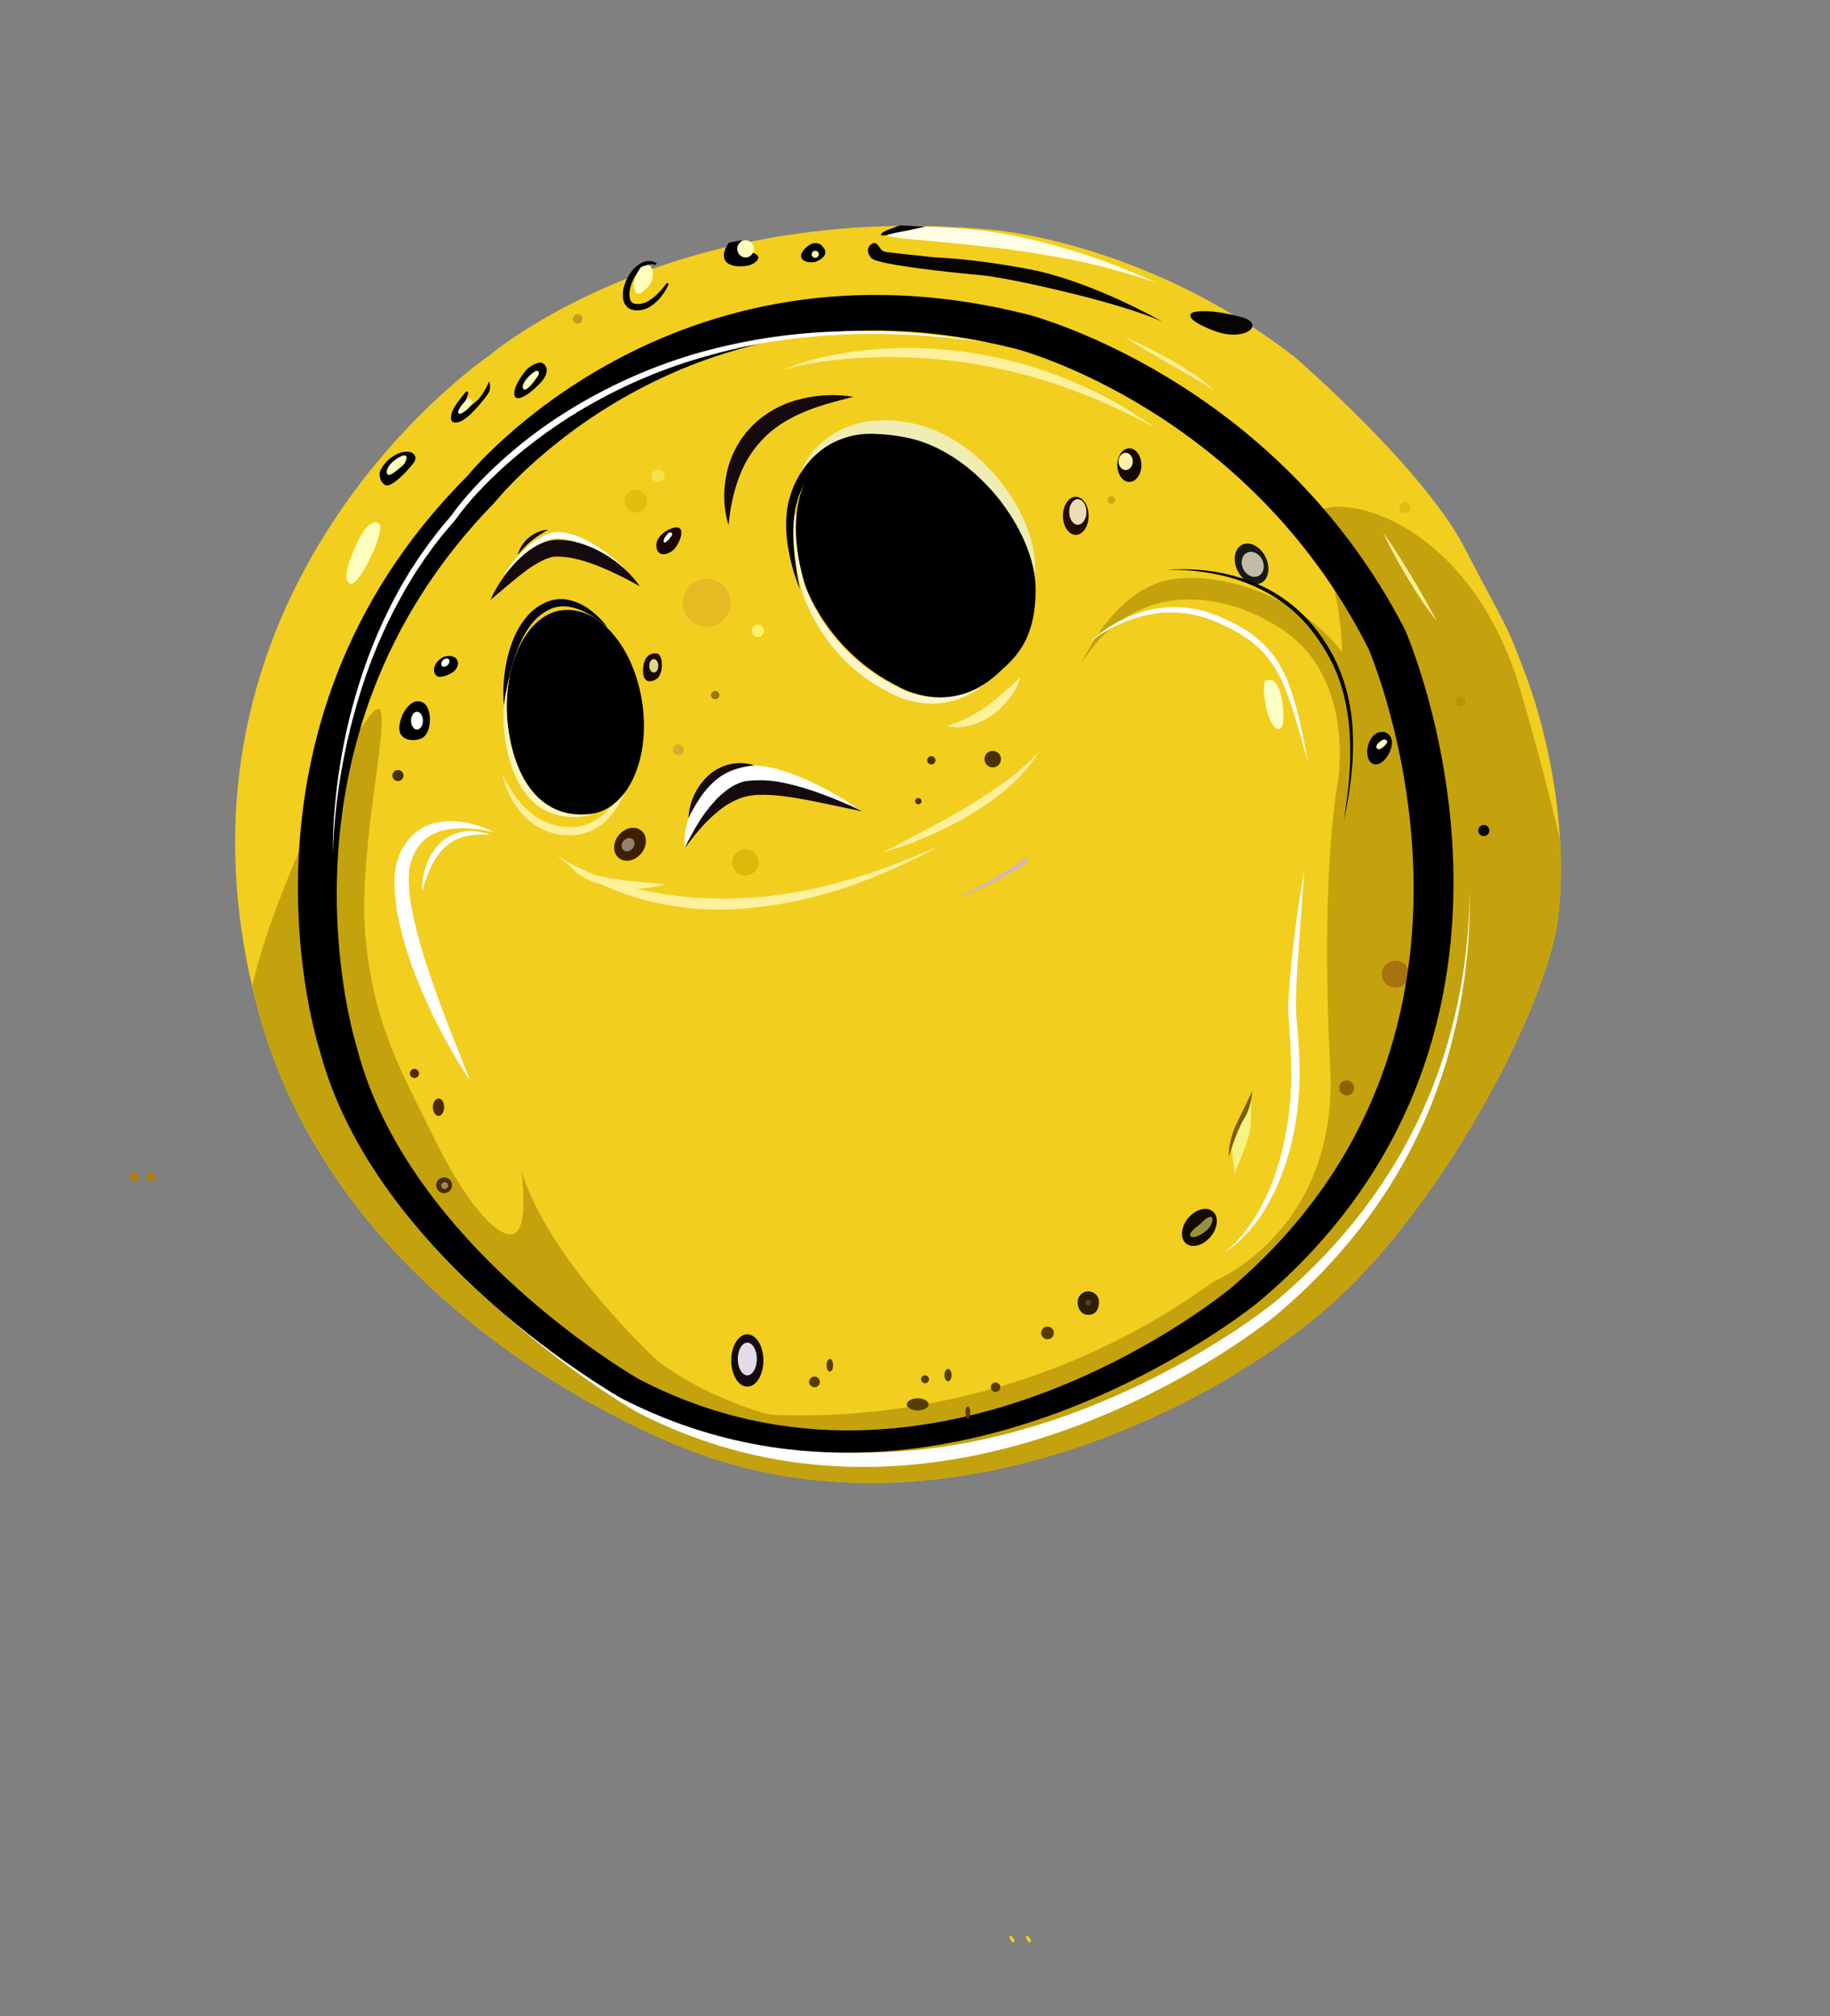 <svg width="668" height="736" viewBox="0 0 668 736" fill="none" xmlns="http://www.w3.org/2000/svg">
<rect x="0" y="0" width="668" height="736" fill="#808080" stroke="none"/>
<g clip-path="url(#clip0_556_2622)">
<path d="M178.545 129.798C178.545 129.798 244.72 72.854 361.89 83.857C361.89 83.857 417.769 87.907 472.408 130.157C472.408 130.157 519.568 170.669 534.901 200.477C550.233 230.285 549.077 225.362 557.176 247.069C565.274 268.776 572.485 303.499 568.75 334.754C565.014 366.009 529.114 435.755 488.896 473.342C448.678 510.929 348.287 564.534 254.556 530.385C254.556 530.385 126.004 486.129 94.283 368.903C52.618 214.949 178.545 129.798 178.545 129.798Z" fill="#F2CE1E"/>
<path d="M320.233 522.276C320.233 522.276 276.257 523.44 240.089 496.81C240.089 496.81 200.17 460.057 190.333 427.363C190.333 427.363 192.936 445.303 188.596 449.644C184.256 453.985 172.108 442.99 159.087 416.651C146.066 390.312 136.253 373.819 133.337 341.124C130.42 308.43 144.329 255.169 137.386 258.937C130.443 262.704 101.225 322.35 92.836 356.752C92.576 357.816 92.308 358.903 92.07 359.998C92.754 362.944 93.499 365.912 94.305 368.903C126.026 486.128 254.579 530.385 254.579 530.385C274.21 537.463 294.903 541.147 315.77 541.28C318.911 535.451 320.451 528.894 320.233 522.276Z" fill="#C4A20D"/>
<path d="M569.178 330.527C569.254 329.762 569.316 328.996 569.369 328.185C569.369 327.832 569.423 327.48 569.446 327.128C569.492 326.362 569.538 325.551 569.576 324.762L569.622 323.82C569.663 322.917 569.693 322.013 569.714 321.11C569.714 320.918 569.714 320.734 569.714 320.543C569.813 315.88 569.714 311.194 569.438 306.531C565.503 289.441 560.666 271.547 555.422 253.294C533.729 177.759 469.062 176.458 479.48 194.689C489.898 212.919 489.898 238.125 489.898 238.125C477.743 221.633 452.138 209.03 429.572 211.22C407.006 213.409 394.858 242.038 394.858 242.038C413.084 212.521 444.766 214.252 468.197 229.879C491.628 245.507 489.898 276.762 488.161 286.746C486.423 296.73 482.519 329.724 485.558 389.622C488.597 449.521 443.029 467.76 443.029 467.76C353.209 532.842 259.493 514.175 259.493 514.175C259.493 514.175 244.337 518.54 243.938 526.15C249.764 528.654 253.514 529.979 254.379 530.316H254.418H254.51C348.287 564.534 448.686 510.99 488.896 473.372C529.106 435.755 564.991 365.994 568.741 334.754C568.872 333.674 568.986 332.587 569.086 331.5C569.124 331.178 569.155 330.849 569.178 330.527Z" fill="#C4A20D"/>
<path d="M465.335 475.271C465.335 475.271 349.818 570.307 232.955 510.454C232.955 510.454 142.629 459.736 122.59 382.977C122.59 382.977 115.142 360.159 114.766 326.737C114.361 362.977 122.59 388.198 122.59 388.198C142.614 464.958 232.955 515.676 232.955 515.676C349.841 575.529 465.335 480.455 465.335 480.455C522.814 432.278 537.075 372.984 536.523 324.754C536.003 372.02 520.762 428.779 465.335 475.271Z" fill="#FEFEFE"/>
<path d="M374.91 706.475C374.91 706.475 373.899 706.766 375.055 708.359C376.211 709.952 377.222 708.252 374.91 706.475Z" fill="#F2CE1E"/>
<path d="M54.348 428.121C54.348 428.121 53.047 428.496 53.644 430.02C53.718 430.301 53.866 430.558 54.072 430.763C54.279 430.968 54.536 431.114 54.818 431.186C55.1 431.258 55.396 431.253 55.676 431.172C55.955 431.09 56.208 430.936 56.407 430.724C56.974 429.966 55.619 426.712 54.348 428.121Z" fill="#AE8400"/>
<path d="M138.396 191.22C136.666 189.628 133.627 191.075 130.152 198.594C126.677 206.113 124.947 212.491 128.131 213.065C131.315 213.639 140.891 193.502 138.396 191.22Z" fill="#FFFFBD"/>
<path d="M368.91 706.475C368.91 706.475 367.899 706.766 369.055 708.359C370.211 709.952 371.222 708.252 368.91 706.475Z" fill="#F2CE1E"/>
<path d="M48.348 428.121C48.348 428.121 47.047 428.496 47.644 430.02C47.718 430.301 47.866 430.558 48.072 430.763C48.279 430.968 48.536 431.114 48.818 431.186C49.1 431.258 49.396 431.253 49.676 431.172C49.955 431.09 50.208 430.936 50.407 430.724C50.974 429.966 49.619 426.712 48.348 428.121Z" fill="#AE8400"/>
<path d="M441.882 451.437C444.584 448.207 444.95 444.062 442.7 442.179C440.45 440.295 436.435 441.387 433.733 444.617C431.031 447.848 430.665 451.993 432.915 453.876C435.165 455.76 439.18 454.668 441.882 451.437Z" fill="#130A00"/>
<path d="M450.716 428.335C450.716 428.335 449.521 420.74 449.736 415.748C449.95 410.755 454.941 403.703 456.028 401.644C457.115 399.584 456.678 405.977 456.464 410.97C456.25 415.962 452.017 424.537 450.716 428.335Z" fill="#F6F382"/>
<path d="M272.791 506.143C276.034 506.143 278.662 501.869 278.662 496.595C278.662 491.322 276.034 487.047 272.791 487.047C269.549 487.047 266.92 491.322 266.92 496.595C266.92 501.869 269.549 506.143 272.791 506.143Z" fill="#150A0E"/>
<path d="M180.284 303.79C179.018 303.469 177.742 303.213 176.456 303.024C175.193 302.795 173.915 302.626 172.629 302.511C170.128 302.239 167.605 302.239 165.104 302.511C160.198 302.994 155.659 305.046 152.964 308.637C151.611 310.482 150.604 312.557 149.994 314.762C149.666 315.851 149.443 316.969 149.328 318.101C149.218 319.281 149.177 320.468 149.206 321.653C149.259 324.118 149.481 326.577 149.872 329.012C150.224 331.477 150.721 333.943 151.272 336.408C153.569 346.262 156.86 355.971 160.382 365.626C163.903 375.281 167.891 384.822 171.626 394.538C165.886 385.843 160.812 376.726 156.447 367.265C154.235 362.533 152.214 357.709 150.438 352.771C148.639 347.83 147.141 342.785 145.952 337.664C144.676 332.432 144.014 327.069 143.978 321.684C144 320.283 144.105 318.884 144.291 317.496C144.495 316.054 144.849 314.637 145.348 313.269C146.271 310.522 147.736 307.989 149.657 305.819C151.615 303.649 154.071 301.988 156.814 300.98C159.454 300.068 162.236 299.64 165.028 299.717C167.709 299.802 170.371 300.203 172.958 300.911C175.497 301.602 177.954 302.567 180.284 303.79Z" fill="white"/>
<path d="M460.319 212.803C463.132 211.406 463.863 207.151 461.952 203.299C460.04 199.447 456.21 197.457 453.396 198.854C450.583 200.251 449.851 204.506 451.763 208.358C453.675 212.21 457.505 214.201 460.319 212.803Z" fill="#191814"/>
<path d="M392.686 195.232C395.273 195.232 397.37 192.123 397.37 188.287C397.37 184.452 395.273 181.343 392.686 181.343C390.098 181.343 388.001 184.452 388.001 188.287C388.001 192.123 390.098 195.232 392.686 195.232Z" fill="#230B00"/>
<path d="M412.251 175.914C414.678 175.914 416.645 173.168 416.645 169.781C416.645 166.394 414.678 163.648 412.251 163.648C409.825 163.648 407.857 166.394 407.857 169.781C407.857 173.168 409.825 175.914 412.251 175.914Z" fill="#110800"/>
<path d="M249.857 309.724C250.142 308.103 250.567 306.509 251.128 304.962C251.671 303.39 252.316 301.856 253.057 300.367C254.551 297.328 256.46 294.512 258.729 291.999C261.097 289.342 263.957 287.169 267.149 285.598C268.814 284.802 270.563 284.196 272.362 283.791C273.25 283.645 274.153 283.53 275.049 283.4L275.692 283.3H276.35L277.667 283.247C278.54 283.214 279.414 283.232 280.285 283.3L282.857 283.469L285.367 283.836C286.202 283.951 287.028 284.097 287.84 284.288C288.651 284.48 289.47 284.64 290.282 284.832C291.093 285.023 291.874 285.268 292.67 285.498C294.27 285.934 295.816 286.493 297.362 287.029C303.516 289.25 309.332 292.311 314.647 296.126C308.232 294.885 302.047 293.453 295.9 292.251C292.838 291.7 289.777 291.08 286.715 290.72C285.184 290.475 283.706 290.398 282.206 290.23C280.736 290.23 279.236 290.023 277.812 290.138H276.733H276.197L275.684 290.207C274.995 290.291 274.314 290.383 273.625 290.452C272.294 290.694 270.989 291.063 269.729 291.554C267.079 292.633 264.605 294.102 262.388 295.911C260.018 297.829 257.816 299.945 255.805 302.236C253.769 304.594 251.802 307.09 249.857 309.724Z" fill="#150A0E"/>
<path d="M166.108 239.979C165.141 239.492 164.043 239.328 162.976 239.51C161.908 239.691 160.927 240.21 160.176 240.989C157.282 243.738 158.438 247.069 160.466 247.069C162.495 247.069 165.526 245.622 166.391 244.32C167.256 243.018 167.692 241.28 166.108 239.979Z" fill="black"/>
<path d="M150.92 256.333C150.92 256.333 147.017 258.064 145.861 264.434C144.705 270.805 151.793 270.942 154.396 269.204C156.998 267.466 157.725 261.685 155.988 258.209C155.785 257.748 155.491 257.332 155.124 256.986C154.757 256.64 154.325 256.372 153.852 256.197C153.379 256.022 152.876 255.943 152.372 255.967C151.869 255.99 151.375 256.115 150.92 256.333Z" fill="black"/>
<path d="M145.272 285.131C146.392 285.131 147.3 284.222 147.3 283.102C147.3 281.981 146.392 281.073 145.272 281.073C144.151 281.073 143.243 281.981 143.243 283.102C143.243 284.222 144.151 285.131 145.272 285.131Z" fill="#4A3100"/>
<path d="M265.955 191.649C265.441 190.131 265.065 188.571 264.829 186.986C264.567 185.39 264.417 183.778 264.378 182.162C264.289 178.886 264.61 175.611 265.335 172.415C266.805 165.795 270.173 159.747 275.025 155.011C277.464 152.672 280.212 150.678 283.193 149.085C283.92 148.671 284.724 148.365 285.451 147.998L286.584 147.485C286.959 147.316 287.349 147.194 287.747 147.048L290.082 146.244C290.848 146.014 291.667 145.823 292.463 145.609C298.724 144.062 305.234 143.802 311.599 144.843C305.414 146.374 299.444 147.906 293.925 150.203C291.194 151.308 288.56 152.637 286.048 154.177C285.451 154.582 284.839 154.942 284.234 155.363C283.629 155.784 283.086 156.229 282.504 156.65C282.221 156.872 281.915 157.063 281.647 157.301L280.835 158.005C280.299 158.472 279.748 158.931 279.258 159.452C275.136 163.498 271.951 168.398 269.927 173.809C268.842 176.609 267.985 179.492 267.363 182.43C266.693 185.469 266.223 188.548 265.955 191.649Z" fill="#150A0E"/>
<path d="M345.625 265.009C348.261 264.214 350.823 263.19 353.28 261.946C355.636 260.74 357.907 259.374 360.077 257.857C361.126 257.053 362.228 256.326 363.238 255.438C363.751 255.016 364.302 254.634 364.769 254.174C365.236 253.715 365.772 253.286 366.3 252.85C366.828 252.413 367.318 251.946 367.831 251.479C368.344 251.012 368.849 250.553 369.362 250.093C370.38 249.144 371.368 248.156 372.531 247.245C372.309 247.934 372.041 248.6 371.766 249.266C371.499 249.94 371.198 250.599 370.862 251.242C370.51 251.862 370.135 252.482 369.753 253.095C369.385 253.721 368.973 254.319 368.52 254.886C367.649 256.053 366.684 257.147 365.634 258.156C365.119 258.678 364.574 259.171 364.004 259.634L362.266 260.981C359.851 262.681 357.164 263.957 354.321 264.756C351.493 265.593 348.496 265.68 345.625 265.009Z" fill="#FFF09B"/>
<path d="M322.477 311.026C327.536 308.377 332.573 305.781 337.572 303.124C342.57 300.467 347.523 297.764 352.345 294.862C354.779 293.453 357.16 291.953 359.518 290.429C361.875 288.905 364.172 287.29 366.46 285.667C368.749 284.043 370.931 282.275 373.036 280.406C375.167 278.549 377.169 276.548 379.029 274.419C377.658 276.948 376.002 279.311 374.092 281.463C372.203 283.635 370.156 285.665 367.968 287.535C365.802 289.434 363.498 291.164 361.163 292.833C358.829 294.502 356.379 296.018 353.922 297.496C351.465 298.974 348.939 300.329 346.39 301.623C343.841 302.917 341.261 304.158 338.628 305.268C333.395 307.587 327.996 309.512 322.477 311.026Z" fill="#FFF09B"/>
<path d="M203.278 312.182C205.826 313.881 208.491 315.396 211.254 316.715C213.981 318.062 216.773 319.27 219.621 320.337C225.278 322.501 231.102 324.199 237.035 325.413C242.956 326.591 248.951 327.359 254.978 327.71C261.009 328.1 267.058 328.1 273.089 327.71C274.62 327.595 276.112 327.572 277.62 327.381L282.144 326.914C283.675 326.745 285.145 326.477 286.645 326.271C288.146 326.064 289.654 325.834 291.139 325.505L295.594 324.647C297.125 324.356 298.564 323.973 300.049 323.637C303.026 322.993 305.95 322.159 308.897 321.34C309.663 321.133 310.375 320.957 311.102 320.727L313.284 320.038L317.654 318.667C320.556 317.695 323.411 316.608 326.296 315.605L334.847 312.228C337.648 310.988 340.455 309.763 343.267 308.553C340.567 310.008 337.855 311.45 335.13 312.879L326.809 316.868C323.969 318.055 321.145 319.303 318.282 320.436L313.965 322.082L311.799 322.894C311.079 323.162 310.337 323.384 309.609 323.66C297.893 327.706 285.736 330.336 273.395 331.492C260.959 332.726 248.404 331.796 236.285 328.744C230.235 327.243 224.355 325.121 218.741 322.411C215.943 321.051 213.233 319.516 210.627 317.817C208.009 316.17 205.549 314.283 203.278 312.182Z" fill="#FFF09B"/>
<path d="M426.053 208.004C431.597 207.58 437.171 207.778 442.671 208.593C448.195 209.422 453.595 210.935 458.746 213.096C461.328 214.182 463.819 215.475 466.194 216.962C468.578 218.436 470.843 220.095 472.968 221.924C475.096 223.759 477.08 225.756 478.901 227.896C482.512 232.193 485.548 236.942 487.933 242.023C489.094 244.574 490.086 247.198 490.903 249.879C492.51 255.24 493.466 260.774 493.751 266.364C494.401 277.52 492.901 288.63 490.566 299.449C491.332 293.966 492.227 288.492 492.526 282.971C492.988 277.471 493.006 271.943 492.579 266.44C492.171 260.964 491.163 255.548 489.571 250.292C488.752 247.677 487.76 245.119 486.601 242.635C484.202 237.717 481.243 233.092 477.783 228.853C476.026 226.758 474.112 224.8 472.057 222.996C467.912 219.41 463.272 216.442 458.279 214.183C453.259 211.928 447.981 210.297 442.564 209.328C437.121 208.319 431.587 207.875 426.053 208.004Z" fill="black"/>
<path d="M461.922 248.516C461.922 248.516 460.476 249.381 462.068 257.635C463.66 265.889 466.844 267.329 468 265.154C469.156 262.98 468.436 245.331 461.922 248.516Z" fill="#FFFFC5"/>
<path d="M183.606 210.316C186.03 206.319 189.036 202.707 192.524 199.597C194.302 197.982 196.296 196.624 198.449 195.561C199.568 195.011 200.758 194.617 201.985 194.39C202.299 194.336 202.621 194.306 202.942 194.26C203.264 194.214 203.585 194.26 203.914 194.214C204.542 194.214 205.154 194.306 205.774 194.352C208.158 194.746 210.477 195.468 212.664 196.496C214.796 197.486 216.844 198.648 218.787 199.972C222.683 202.54 226.244 205.583 229.389 209.03C225.691 206.306 221.842 203.793 217.861 201.503C215.902 200.375 213.875 199.37 211.791 198.494C209.773 197.603 207.647 196.977 205.468 196.633C204.94 196.595 204.404 196.526 203.884 196.496C203.639 196.496 203.386 196.496 203.118 196.496L202.353 196.58C201.298 196.768 200.269 197.084 199.291 197.522C197.268 198.439 195.362 199.593 193.611 200.959C190.026 203.8 186.68 206.929 183.606 210.316Z" fill="white"/>
<path d="M200.102 193.387C197.959 194.495 195.936 195.819 194.062 197.338C193.146 198.085 192.28 198.891 191.467 199.75C190.625 200.6 189.891 201.557 189.033 202.506C189.322 201.257 189.841 200.073 190.564 199.015C191.262 197.931 192.128 196.964 193.128 196.151C194.12 195.333 195.23 194.669 196.42 194.184C197.583 193.678 198.834 193.407 200.102 193.387Z" fill="#150A0E"/>
<path d="M179.052 218.984C179.594 217.691 180.216 216.433 180.912 215.217C181.585 213.984 182.336 212.805 183.116 211.641C184.7 209.297 186.48 207.091 188.436 205.048C189.437 204.004 190.5 203.022 191.621 202.108C192.766 201.148 193.987 200.283 195.272 199.52C196.646 198.706 198.114 198.061 199.643 197.598C200.046 197.47 200.458 197.37 200.875 197.3L201.511 197.185L202.177 197.116L202.835 197.055H204.58C206.103 197.12 207.618 197.305 209.112 197.606C210.561 197.91 211.988 198.312 213.383 198.808C216.106 199.778 218.719 201.036 221.175 202.56C223.596 204.039 225.87 205.747 227.965 207.659C229.008 208.608 230 209.613 230.935 210.668C231.402 211.197 231.838 211.748 232.29 212.284C232.742 212.82 233.124 213.417 233.515 213.999C228.828 211.3 223.97 208.911 218.971 206.848C214.118 204.903 209.119 203.356 204.373 203.18H203.493H203.049H202.689H202.33L201.955 203.249C201.696 203.283 201.44 203.334 201.189 203.402C200.088 203.686 199.021 204.086 198.005 204.597C195.746 205.748 193.594 207.099 191.575 208.632C187.38 211.794 183.323 215.393 179.052 218.984Z" fill="#150A0E"/>
<path d="M246.535 192.522C244.132 192.821 239.37 195.585 239.592 199.245C239.814 202.905 242.654 202.935 245.234 201.205C247.814 199.474 250.883 191.971 246.535 192.522Z" fill="#1A0600"/>
<path d="M239.37 238.531C239.37 238.531 235.466 237.881 234.816 243.309C234.165 248.738 236.768 249.603 239.592 247.903C242.417 246.204 242.195 238.126 239.37 238.531Z" fill="#1A0600"/>
<path d="M152.214 266.31C153.411 266.31 154.38 264.853 154.38 263.056C154.38 261.259 153.411 259.802 152.214 259.802C151.018 259.802 150.048 261.259 150.048 263.056C150.048 264.853 151.018 266.31 152.214 266.31Z" fill="#FEFFFF"/>
<path d="M163.437 242.733C164.116 242.054 164.276 241.114 163.795 240.632C163.313 240.151 162.373 240.311 161.694 240.989C161.016 241.668 160.856 242.609 161.337 243.09C161.819 243.572 162.759 243.412 163.437 242.733Z" fill="#FEFFFF"/>
<path d="M238.651 245.476C239.569 245.476 240.312 244.376 240.312 243.018C240.312 241.661 239.569 240.56 238.651 240.56C237.734 240.56 236.99 241.661 236.99 243.018C236.99 244.376 237.734 245.476 238.651 245.476Z" fill="#E0D590"/>
<path d="M243.496 195.125C243.496 195.125 241.758 197.009 242.34 197.874C242.922 198.739 245.402 195.577 245.402 194.98C245.402 194.382 244.361 193.823 243.496 195.125Z" fill="#FEFFFF"/>
<path d="M234.019 311.568C236.317 308.826 236.367 305.084 234.131 303.21C231.896 301.335 228.221 302.038 225.924 304.78C223.626 307.522 223.576 311.264 225.811 313.138C228.047 315.013 231.722 314.309 234.019 311.568Z" fill="#3F1E00"/>
<path d="M230.896 309.68C231.822 308.574 231.842 307.066 230.941 306.311C230.041 305.556 228.56 305.84 227.634 306.945C226.708 308.05 226.687 309.558 227.588 310.313C228.489 311.068 229.969 310.785 230.896 309.68Z" fill="#98816F"/>
<path d="M249.857 309.724C249.741 307.935 249.811 306.139 250.064 304.364C250.297 302.579 250.671 300.815 251.181 299.089C252.205 295.531 253.845 292.18 256.027 289.189C258.356 286.111 261.405 283.653 264.906 282.029C266.658 281.208 268.486 280.56 270.364 280.092C272.251 279.583 274.204 279.359 276.158 279.426C279.809 279.733 283.409 280.489 286.875 281.677C290.221 282.792 293.494 284.116 296.673 285.643C302.942 288.65 308.962 292.15 314.677 296.11C311.615 294.579 308.43 293.185 305.238 291.884C302.046 290.582 298.854 289.365 295.609 288.316C292.396 287.251 289.125 286.375 285.811 285.689C282.623 285.008 279.363 284.72 276.105 284.832C274.605 284.837 273.109 284.975 271.634 285.245C270.169 285.637 268.76 286.213 267.44 286.96C264.833 288.568 262.488 290.566 260.489 292.887C258.317 295.287 256.386 297.895 254.725 300.674C252.949 303.605 251.324 306.626 249.857 309.724Z" fill="white"/>
<path d="M251.304 298.614C251.613 292.662 254.243 287.068 258.629 283.033C260.884 280.987 263.633 279.565 266.605 278.906C269.498 278.283 272.505 278.442 275.316 279.365C272.569 279.631 269.867 280.241 267.271 281.18C264.834 282.141 262.589 283.531 260.642 285.284C258.669 287.078 256.928 289.113 255.46 291.34C253.921 293.674 252.533 296.103 251.304 298.614Z" fill="#150A0E"/>
<path d="M240.243 175.968C241.562 175.968 242.631 174.96 242.631 173.717C242.631 172.474 241.562 171.466 240.243 171.466C238.924 171.466 237.854 172.474 237.854 173.717C237.854 174.96 238.924 175.968 240.243 175.968Z" fill="#F5E14C"/>
<path d="M232.106 187.093C234.385 187.093 236.232 185.246 236.232 182.966C236.232 180.687 234.385 178.839 232.106 178.839C229.828 178.839 227.98 180.687 227.98 182.966C227.98 185.246 229.828 187.093 232.106 187.093Z" fill="#E0BF0E"/>
<path d="M257.979 228.769C262.803 228.769 266.713 224.858 266.713 220.033C266.713 215.208 262.803 211.296 257.979 211.296C253.155 211.296 249.245 215.208 249.245 220.033C249.245 224.858 253.155 228.769 257.979 228.769Z" fill="#E7BA23"/>
<path d="M393.428 191.542C395.166 191.542 396.574 189.454 396.574 186.879C396.574 184.304 395.166 182.216 393.428 182.216C391.691 182.216 390.282 184.304 390.282 186.879C390.282 189.454 391.691 191.542 393.428 191.542Z" fill="#EBDEB4"/>
<path d="M410.896 171.573C412.333 171.573 413.498 170.164 413.498 168.426C413.498 166.688 412.333 165.279 410.896 165.279C409.458 165.279 408.293 166.688 408.293 168.426C408.293 170.164 409.458 171.573 410.896 171.573Z" fill="#FFF2AC"/>
<path d="M405.691 183.946C406.469 183.946 407.099 183.315 407.099 182.537C407.099 181.759 406.469 181.128 405.691 181.128C404.913 181.128 404.282 181.759 404.282 182.537C404.282 183.315 404.913 183.946 405.691 183.946Z" fill="#C9AA11"/>
<path d="M459.372 210.226C461.277 209.28 461.881 206.619 460.721 204.282C459.561 201.945 457.077 200.817 455.172 201.763C453.268 202.709 452.664 205.37 453.824 207.707C454.983 210.044 457.468 211.172 459.372 210.226Z" fill="#C2BBA9"/>
<path d="M491.576 399.867C493.094 399.867 494.324 398.637 494.324 397.119C494.324 395.601 493.094 394.37 491.576 394.37C490.058 394.37 488.828 395.601 488.828 397.119C488.828 398.637 490.058 399.867 491.576 399.867Z" fill="#8F6200"/>
<path d="M509.373 360.511C512.091 360.511 514.295 358.307 514.295 355.588C514.295 352.869 512.091 350.665 509.373 350.665C506.655 350.665 504.451 352.869 504.451 355.588C504.451 358.307 506.655 360.511 509.373 360.511Z" fill="#A7730E"/>
<path d="M401.167 475.256C401.167 477.415 400.241 479.965 397.263 479.927C394.485 479.927 393.359 477.415 393.359 475.256C393.359 474.22 393.771 473.227 394.503 472.495C395.235 471.763 396.228 471.351 397.263 471.351C398.299 471.351 399.292 471.763 400.024 472.495C400.756 473.227 401.167 474.22 401.167 475.256Z" fill="#2D1E01"/>
<path d="M397.256 476.604C397.839 476.604 398.312 476.13 398.312 475.547C398.312 474.963 397.839 474.49 397.256 474.49C396.672 474.49 396.199 474.963 396.199 475.547C396.199 476.13 396.672 476.604 397.256 476.604Z" fill="#563D38"/>
<path d="M286.025 135.219C286.282 134.954 286.593 134.747 286.936 134.614C287.273 134.445 287.61 134.292 287.954 134.147C288.628 133.856 289.325 133.58 290.013 133.32C291.407 132.814 292.823 132.363 294.246 131.934C297.086 131.092 299.972 130.402 302.881 129.79C308.706 128.61 314.603 127.814 320.533 127.409C326.471 126.985 332.429 126.913 338.376 127.194C350.294 127.753 362.109 129.68 373.587 132.937C379.307 134.565 384.93 136.518 390.427 138.787C401.412 143.284 411.818 149.084 421.421 156.06C411.117 150.423 400.397 145.58 389.356 141.574C383.844 139.644 378.279 137.86 372.623 136.436C366.966 135.012 361.278 133.741 355.522 132.83C349.766 131.919 343.979 131.199 338.169 130.801C332.359 130.402 326.511 130.28 320.67 130.38C314.83 130.479 308.989 130.908 303.18 131.635C300.271 131.972 297.377 132.401 294.491 132.96C293.045 133.228 291.613 133.526 290.182 133.871C289.47 134.039 288.75 134.216 288.046 134.415L286.998 134.744C286.644 134.833 286.313 134.994 286.025 135.219Z" fill="#FFF09B"/>
<path d="M476.099 317.534C475.265 329.823 474.247 342.089 473.519 354.34C473.359 357.403 473.198 360.465 473.114 363.528C473.053 365.06 473.053 366.591 473.06 368.076C473.068 369.562 473.183 371.024 473.343 372.571C473.918 378.696 474.384 384.898 474.407 391.116C474.397 397.346 473.911 403.566 472.953 409.722C471.942 415.873 470.361 421.917 468.23 427.776C466.13 433.65 463.301 439.237 459.81 444.407C458.023 446.952 456.037 449.351 453.87 451.581C451.725 453.819 449.284 455.751 446.613 457.324C447.868 456.439 449.043 455.448 450.127 454.361L450.946 453.595L451.711 452.76C452.247 452.217 452.729 451.627 453.242 451.045C455.194 448.707 456.97 446.227 458.555 443.626C461.648 438.394 464.143 432.831 465.995 427.041C469.673 415.439 471.481 403.325 471.353 391.154C471.353 385.028 470.948 378.987 470.473 372.847C470.343 371.315 470.289 369.707 470.289 368.13C470.289 366.553 470.35 365.006 470.442 363.459C470.588 360.358 470.863 357.28 471.154 354.21C472.333 341.875 474.009 329.678 476.099 317.534Z" fill="white"/>
<path d="M397.982 234.19C401.514 230.905 405.522 228.174 409.87 226.089C414.247 223.951 418.942 222.54 423.771 221.908C428.644 221.289 433.59 221.572 438.361 222.743C440.742 223.331 443.068 224.125 445.311 225.117L448.618 226.648C449.705 227.176 450.777 227.758 451.856 228.317C456.199 230.629 460.099 233.69 463.376 237.36C466.489 241.152 468.921 245.455 470.564 250.078C472.207 254.606 473.546 259.238 474.575 263.944C475.647 268.622 476.565 273.316 477.4 278.033C476.068 273.439 474.858 268.806 473.48 264.25C472.197 259.673 470.664 255.169 468.888 250.759C467.166 246.409 464.746 242.37 461.723 238.799C458.577 235.357 454.858 232.486 450.731 230.316C449.69 229.772 448.664 229.205 447.608 228.677L444.4 227.192C442.272 226.247 440.071 225.479 437.817 224.895C435.562 224.289 433.256 223.889 430.928 223.7C428.6 223.513 426.26 223.513 423.932 223.7C419.241 224.151 414.645 225.307 410.299 227.13C405.902 228.934 401.761 231.308 397.982 234.19Z" fill="white"/>
<path d="M512.887 229.91C465.428 137.615 375.042 114.775 375.042 114.775C244.652 81.851 170.609 173.732 170.609 173.732C78.4 266.027 116.59 382.992 116.59 382.992C136.614 459.751 226.955 510.469 226.955 510.469C343.841 570.322 459.335 475.286 459.335 475.286C577.615 376.124 512.887 229.91 512.887 229.91ZM449.629 469.896C449.629 469.896 342.004 560.192 233.078 503.326C233.078 503.326 148.877 455.141 130.23 382.218C130.23 382.218 94.644 271.088 180.567 183.402C180.567 183.402 249.574 96.153 371.084 127.408C371.084 127.408 455.286 149.108 499.537 236.793C499.537 236.793 559.856 375.702 449.629 469.896Z" fill="black"/>
<path d="M242.846 322.748C239.844 323.673 236.737 324.213 233.599 324.356C230.453 324.533 227.297 324.377 224.184 323.889C221.038 323.416 217.971 322.517 215.067 321.217C213.621 320.543 212.237 319.741 210.934 318.82C209.65 317.889 208.488 316.801 207.474 315.582C208.89 316.286 210.252 316.952 211.661 317.503C213.069 318.055 214.493 318.529 215.917 318.966C218.791 319.782 221.713 320.419 224.666 320.872C227.621 321.339 230.621 321.676 233.645 321.96C236.669 322.243 239.715 322.465 242.846 322.748Z" fill="#FFF09B"/>
<path d="M154.098 325.566C153.965 322.35 154.446 319.138 155.514 316.102C156.034 314.55 156.719 313.059 157.558 311.654C158.416 310.235 159.444 308.926 160.62 307.756C161.833 306.589 163.223 305.62 164.738 304.885C166.254 304.18 167.866 303.706 169.522 303.476C172.754 303.107 176.027 303.541 179.052 304.739C175.982 304.459 172.887 304.629 169.866 305.245C168.436 305.608 167.053 306.14 165.748 306.83C164.466 307.536 163.282 308.409 162.227 309.425C161.151 310.446 160.195 311.586 159.379 312.825C158.535 314.081 157.793 315.402 157.16 316.776C155.866 319.604 154.841 322.547 154.098 325.566Z" fill="white"/>
<path d="M272.791 502.024C274.71 502.024 276.266 499.35 276.266 496.052C276.266 492.753 274.71 490.08 272.791 490.08C270.871 490.08 269.315 492.753 269.315 496.052C269.315 499.35 270.871 502.024 272.791 502.024Z" fill="#E2DCE8"/>
<path d="M438.239 446.673C438.239 446.673 434.335 449.391 434.411 450.8C434.488 452.209 437.665 451.666 440.596 448.955C443.528 446.245 443.658 441.03 438.239 446.673Z" fill="#97923E"/>
<path d="M457.107 398.275C457.107 398.275 452.224 408.366 451.03 410.862C449.835 413.359 448.32 418.573 448.534 422.256C448.534 422.256 451.466 412.493 454.176 408.259C456.885 404.025 457.107 398.275 457.107 398.275Z" fill="#7A5E00"/>
<path d="M121.55 311.891C121.453 306.341 121.655 300.789 122.155 295.26C122.624 289.732 123.305 284.222 124.198 278.729C125.975 267.742 128.627 256.914 132.129 246.349C135.623 235.758 140.073 225.506 145.425 215.722L146.435 213.892L147.507 212.093L149.65 208.509L151.947 204.995C152.329 204.413 152.712 203.823 153.095 203.249L154.304 201.534L156.731 198.127L159.287 194.811L160.566 193.157L161.913 191.549L164.607 188.341L164.523 188.456C169.836 181.029 176.097 174.567 182.734 168.464C184.41 166.971 186.079 165.455 187.824 164.031C188.689 163.319 189.539 162.584 190.419 161.879L193.075 159.797C196.635 157.04 200.332 154.437 204.083 151.987C219.189 142.188 235.608 134.583 252.85 129.399C270.096 124.341 287.918 121.511 305.882 120.977C308.125 120.916 310.36 120.793 312.603 120.778L319.324 120.877L322.684 120.931C323.802 120.931 324.919 121.053 326.037 121.115L332.742 121.521C334.977 121.612 337.197 121.926 339.425 122.141L346.1 122.845C350.532 123.442 354.941 124.177 359.365 124.844C354.926 124.315 350.493 123.741 346.054 123.251L339.371 122.707C337.144 122.547 334.924 122.286 332.696 122.248L325.999 122.003C324.889 122.003 323.771 121.903 322.661 121.896H319.308L312.618 121.934C310.391 121.98 308.163 122.133 305.943 122.225C301.481 122.355 297.049 122.86 292.616 123.266L290.948 123.427L289.294 123.657L285.988 124.124L282.681 124.591L281.05 124.805L279.412 125.112L272.822 126.337C271.727 126.52 270.648 126.804 269.561 127.049L266.315 127.814L263.062 128.58L259.847 129.468C257.711 130.081 255.553 130.624 253.432 131.291C236.389 136.51 220.173 144.123 205.269 153.901C201.572 156.359 197.944 158.924 194.438 161.65L191.804 163.694C190.932 164.383 190.09 165.103 189.233 165.807C187.503 167.201 185.857 168.686 184.188 170.156C180.904 173.143 177.705 176.228 174.681 179.475C171.659 182.688 168.847 186.092 166.261 189.666L166.215 189.727L166.177 189.773L163.505 192.92L162.158 194.482L160.872 196.09L158.338 199.352L155.927 202.705L154.725 204.39C154.335 204.956 153.96 205.538 153.585 206.113L151.288 209.566L149.153 213.103L148.081 214.872L147.094 216.687C141.659 226.304 137.106 236.393 133.491 246.831C129.898 257.293 127.083 268.006 125.071 278.883C124.05 284.324 123.242 289.801 122.645 295.314C122.055 300.819 121.604 306.347 121.55 311.891Z" fill="white"/>
<path d="M504.957 194.482C506.802 197.032 508.532 199.65 510.216 202.292C511.9 204.933 513.538 207.606 515.161 210.286C516.784 212.965 518.353 215.645 519.899 218.394C521.445 221.143 522.961 223.846 524.492 226.602C522.48 224.185 520.609 221.654 518.889 219.022C517.136 216.419 515.482 213.754 513.859 211.067C512.237 208.379 510.69 205.653 509.159 202.904C507.629 200.156 506.258 197.346 504.957 194.482Z" fill="#FFF09B"/>
<path d="M410.574 123.067C413.521 124.254 416.399 125.609 419.232 127.034C422.064 128.458 424.865 129.966 427.652 131.536C430.438 133.105 433.117 134.775 435.75 136.566C437.067 137.462 438.361 138.389 439.616 139.376C440.887 140.345 442.071 141.423 443.152 142.6C440.581 140.724 437.794 139.185 435.115 137.577L426.894 132.86C424.161 131.275 421.413 129.706 418.696 128.075C415.978 126.444 413.23 124.805 410.574 123.067Z" fill="#FFF09B"/>
<path d="M453.173 115.763C451.459 115.311 442.105 112.7 435.958 113.879C434.58 114.14 431.365 116.176 442.977 120.678C454.59 125.181 462.282 118.144 453.173 115.763Z" fill="#070400"/>
<path d="M505.462 267.221C505.462 267.221 501.703 266.279 499.82 270.835C497.937 275.391 499.82 280.169 503.364 278.798C506.908 277.428 510.82 269.204 505.462 267.221Z" fill="black"/>
<path d="M351.473 89.132C362.32 90.365 371 90.947 392.12 94.997C402.414 97.12 412.554 99.934 422.47 103.42C385.376 86.039 355.875 83.895 355.875 83.895C348.445 83.191 341.221 82.757 334.204 82.593C328.18 83.428 325.424 84.791 324.123 85.656C322.118 86.889 340.634 87.907 351.473 89.132Z" fill="#FFFEE5"/>
<path d="M191.782 135.441C191.782 135.441 187.587 140.433 187.732 143.756C187.878 147.079 192.325 144.843 196.918 140.142C201.511 135.441 199.015 132.761 197.637 132.401C196.26 132.041 192.723 133.993 191.782 135.441Z" fill="black"/>
<path d="M138.551 172.844C138.551 172.844 138.405 176.098 140.786 177.109C143.166 178.12 150.408 170.218 151.418 168.212C152.428 166.206 150.193 163.87 145.999 165.317C141.804 166.765 138.834 170.746 138.551 172.844Z" fill="black"/>
<path d="M170.058 143.036C170.058 143.036 165.94 147.737 165.067 150.272C164.194 152.806 164.301 155.042 167.746 153.962C171.191 152.883 176.786 145.708 178.164 143.687C179.542 141.666 178.524 139.2 178.524 139.2C178.524 139.2 176.786 143.794 174.038 146.29C171.29 148.786 168.251 150.992 169.047 148.457C169.843 145.923 172.109 142.416 170.058 143.036Z" fill="black"/>
<path d="M296.359 88.918C296.359 88.918 293.466 90.296 292.601 92.532C291.736 94.768 294.185 96.223 297.592 95.595C297.592 95.595 303.807 93.497 300.118 89.806C300.125 89.783 299.115 88.267 296.359 88.918Z" fill="black"/>
<path d="M264.324 94.178C265.189 97.869 271.489 97.433 273.655 96.782C275.822 96.131 278.646 93.719 275.186 92.44C271.726 91.162 269.545 90.702 270.195 88.75C270.38 88.326 270.639 87.94 270.961 87.609C269.307 87.93 267.662 88.26 266.047 88.604C264.975 90.143 263.865 92.234 264.324 94.178Z" fill="black"/>
<path d="M210.872 118.151C211.832 118.151 212.61 117.373 212.61 116.413C212.61 115.453 211.832 114.675 210.872 114.675C209.913 114.675 209.135 115.453 209.135 116.413C209.135 117.373 209.913 118.151 210.872 118.151Z" fill="#BF9E19"/>
<path d="M244.124 103.642C243.441 105.216 242.564 106.697 241.513 108.052C240.449 109.469 239.155 110.699 237.686 111.689C236.112 112.773 234.238 113.335 232.328 113.297C232.09 113.297 231.846 113.297 231.608 113.228C231.35 113.2 231.094 113.151 230.843 113.083C230.291 112.947 229.771 112.705 229.312 112.371C228.43 111.697 227.812 110.735 227.567 109.653C227.183 107.809 227.307 105.895 227.926 104.117C228.455 102.416 229.262 100.814 230.315 99.377C231.352 97.89 232.744 96.684 234.364 95.871C235.207 95.459 236.136 95.254 237.074 95.273C237.991 95.312 238.884 95.575 239.676 96.039L239.347 96.728C238.651 96.484 237.907 96.403 237.175 96.492C236.442 96.581 235.74 96.837 235.122 97.241C234.486 97.645 233.905 98.129 233.392 98.68C232.881 99.257 232.418 99.874 232.006 100.526C231.187 101.843 230.564 103.272 230.154 104.768C229.726 106.161 229.645 107.638 229.917 109.071C230.044 109.62 230.344 110.114 230.774 110.48C230.987 110.641 231.232 110.756 231.493 110.816C231.648 110.865 231.807 110.901 231.968 110.924C232.136 110.924 232.305 110.924 232.481 110.977C233.925 111.038 235.355 110.67 236.591 109.921C239.24 108.389 241.483 105.909 243.419 103.305L244.124 103.642Z" fill="black"/>
<path d="M297.599 94.125C298.318 94.125 298.9 93.542 298.9 92.823C298.9 92.104 298.318 91.522 297.599 91.522C296.88 91.522 296.298 92.104 296.298 92.823C296.298 93.542 296.88 94.125 297.599 94.125Z" fill="#FFFFBD"/>
<path d="M512.841 187.239C513.961 187.239 514.87 186.33 514.87 185.21C514.87 184.089 513.961 183.181 512.841 183.181C511.721 183.181 510.812 184.089 510.812 185.21C510.812 186.33 511.721 187.239 512.841 187.239Z" fill="#DEBE13"/>
<path d="M318.137 89.064C317.035 89.722 315.841 91.743 318.068 94.201C320.296 96.659 347.431 99.484 357.918 100.419C368.405 101.353 409.342 110.48 424.315 117.424C424.315 117.424 398.565 102.593 375.708 98.282C352.851 93.972 341.935 94.155 339.692 93.796C337.45 93.436 324.934 92.348 322.852 91.843C320.77 91.338 320.617 87.57 318.137 89.064Z" fill="#070400"/>
<path d="M328.624 82.264C328.624 82.264 321.39 84.508 321.612 85.587C321.834 86.667 324.789 85.304 328.502 84.653C332.214 84.002 337.886 82.693 337.886 82.693L328.624 82.264Z" fill="#070400"/>
<path d="M533.164 257.773C534.162 257.773 534.97 256.964 534.97 255.966C534.97 254.968 534.162 254.159 533.164 254.159C532.166 254.159 531.357 254.968 531.357 255.966C531.357 256.964 532.166 257.773 533.164 257.773Z" fill="#B79404"/>
<path d="M504.016 270.514C504.016 270.514 501.635 272.045 502.645 273.186C503.656 274.327 505.753 271.961 506.258 271.233C506.764 270.506 505.608 269.135 504.016 270.514Z" fill="#FFFFC5"/>
<path d="M541.63 305.168C542.75 305.168 543.659 304.26 543.659 303.139C543.659 302.019 542.75 301.11 541.63 301.11C540.51 301.11 539.602 302.019 539.602 303.139C539.602 304.26 540.51 305.168 541.63 305.168Z" fill="#070C00"/>
<path d="M162.127 435.533C163.725 435.533 165.02 434.237 165.02 432.638C165.02 431.04 163.725 429.744 162.127 429.744C160.529 429.744 159.233 431.04 159.233 432.638C159.233 434.237 160.529 435.533 162.127 435.533Z" fill="#4B2B00"/>
<path d="M160.068 407.325C161.205 407.325 162.127 405.899 162.127 404.14C162.127 402.381 161.205 400.955 160.068 400.955C158.931 400.955 158.009 402.381 158.009 404.14C158.009 405.899 158.931 407.325 160.068 407.325Z" fill="#4B2B00"/>
<path d="M162.311 434.017C163.008 434.017 163.574 433.451 163.574 432.753C163.574 432.055 163.008 431.49 162.311 431.49C161.613 431.49 161.048 432.055 161.048 432.753C161.048 433.451 161.613 434.017 162.311 434.017Z" fill="#A58650"/>
<path d="M151.28 393.497C152.198 393.497 152.941 392.753 152.941 391.835C152.941 390.918 152.198 390.174 151.28 390.174C150.363 390.174 149.619 390.918 149.619 391.835C149.619 392.753 150.363 393.497 151.28 393.497Z" fill="#4B2B00"/>
<path d="M143.465 168.449C143.465 168.449 140.786 170.692 141.222 172.721C141.658 174.75 145.202 171.42 146.94 169.972C148.678 168.525 150.155 163.288 143.465 168.449Z" fill="#FFFFBD"/>
<path d="M170.372 145.854C170.372 145.854 166.973 149.184 167.264 150.631C167.555 152.079 171.091 149.33 172.033 147.806C172.974 146.282 171.818 144.912 170.372 145.854Z" fill="#FFFFBD"/>
<path d="M193.878 136.597C193.878 136.597 189.898 140.065 190.985 141.88C192.072 143.695 196.267 137.462 196.558 136.888C196.848 136.314 196.986 133.917 193.878 136.597Z" fill="#FFFFBD"/>
<path d="M233.515 98.175C233.515 98.175 230.835 102.003 231.563 105.556C232.29 109.109 235.321 106.061 237.059 104.109C238.796 102.156 238.796 96.299 236.186 96.804C233.576 97.31 233.515 98.175 233.515 98.175Z" fill="#FFFFBD"/>
<path d="M272.14 93.979C273.819 93.979 275.179 92.57 275.179 90.832C275.179 89.094 273.819 87.685 272.14 87.685C270.462 87.685 269.102 89.094 269.102 90.832C269.102 92.57 270.462 93.979 272.14 93.979Z" fill="#FFFFBD"/>
<path d="M362.373 280.108C364.039 280.108 365.389 278.757 365.389 277.091C365.389 275.425 364.039 274.074 362.373 274.074C360.708 274.074 359.357 275.425 359.357 277.091C359.357 278.757 360.708 280.108 362.373 280.108Z" fill="#4A3100"/>
<path d="M339.96 279.028C340.793 279.028 341.468 278.353 341.468 277.52C341.468 276.687 340.793 276.011 339.96 276.011C339.127 276.011 338.452 276.687 338.452 277.52C338.452 278.353 339.127 279.028 339.96 279.028Z" fill="#4A3100"/>
<path d="M335.207 293.584C335.841 293.584 336.355 293.069 336.355 292.435C336.355 291.801 335.841 291.287 335.207 291.287C334.573 291.287 334.059 291.801 334.059 292.435C334.059 293.069 334.573 293.584 335.207 293.584Z" fill="#4A3100"/>
<path d="M261.071 255.238C261.908 255.238 262.587 254.56 262.587 253.722C262.587 252.885 261.908 252.206 261.071 252.206C260.234 252.206 259.556 252.885 259.556 253.722C259.556 254.56 260.234 255.238 261.071 255.238Z" fill="#937700"/>
<path d="M247.614 275.644C248.692 275.644 249.566 274.77 249.566 273.691C249.566 272.613 248.692 271.739 247.614 271.739C246.536 271.739 245.662 272.613 245.662 273.691C245.662 274.77 246.536 275.644 247.614 275.644Z" fill="#D2AF2D"/>
<path d="M272.064 319.563C274.702 319.563 276.84 317.424 276.84 314.785C276.84 312.146 274.702 310.007 272.064 310.007C269.426 310.007 267.287 312.146 267.287 314.785C267.287 317.424 269.426 319.563 272.064 319.563Z" fill="#D9BA0A"/>
<path d="M276.656 232.513C277.895 232.513 278.899 231.509 278.899 230.27C278.899 229.031 277.895 228.026 276.656 228.026C275.417 228.026 274.413 229.031 274.413 230.27C274.413 231.509 275.417 232.513 276.656 232.513Z" fill="#FFF36B"/>
<path d="M337.664 504.918C338.463 504.918 339.11 504.27 339.11 503.471C339.11 502.672 338.463 502.024 337.664 502.024C336.865 502.024 336.217 502.672 336.217 503.471C336.217 504.27 336.865 504.918 337.664 504.918Z" fill="#563D00"/>
<path d="M346.053 504.191C346.772 504.191 347.355 503.187 347.355 501.948C347.355 500.709 346.772 499.704 346.053 499.704C345.335 499.704 344.752 500.709 344.752 501.948C344.752 503.187 345.335 504.191 346.053 504.191Z" fill="#563D00"/>
<path d="M363.414 508.104C364.374 508.104 365.152 507.325 365.152 506.366C365.152 505.406 364.374 504.627 363.414 504.627C362.455 504.627 361.677 505.406 361.677 506.366C361.677 507.325 362.455 508.104 363.414 508.104Z" fill="#563D00"/>
<path d="M382.367 488.854C383.644 488.854 384.679 487.819 384.679 486.542C384.679 485.265 383.644 484.23 382.367 484.23C381.091 484.23 380.056 485.265 380.056 486.542C380.056 487.819 381.091 488.854 382.367 488.854Z" fill="#563D00"/>
<path d="M297.308 506.365C298.386 506.365 299.26 505.491 299.26 504.413C299.26 503.335 298.386 502.46 297.308 502.46C296.23 502.46 295.356 503.335 295.356 504.413C295.356 505.491 296.23 506.365 297.308 506.365Z" fill="#563D00"/>
<path d="M302.912 500.646C303.571 500.646 304.106 499.611 304.106 498.334C304.106 497.057 303.571 496.021 302.912 496.021C302.252 496.021 301.718 497.057 301.718 498.334C301.718 499.611 302.252 500.646 302.912 500.646Z" fill="#563D00"/>
<path d="M334.992 514.826C337.19 514.826 338.973 513.839 338.973 512.621C338.973 511.403 337.19 510.416 334.992 510.416C332.794 510.416 331.012 511.403 331.012 512.621C331.012 513.839 332.794 514.826 334.992 514.826Z" fill="#563D00"/>
<path d="M353.287 517.866C353.765 517.866 354.152 516.862 354.152 515.623C354.152 514.384 353.765 513.379 353.287 513.379C352.809 513.379 352.422 514.384 352.422 515.623C352.422 516.862 352.809 517.866 353.287 517.866Z" fill="#563D00"/>
<path d="M229.342 284.832C228.179 290.294 225.472 295.306 221.542 299.273C218.974 301.864 215.722 303.67 212.165 304.479L211.07 304.655L210.527 304.747L209.991 304.786C209.279 304.824 208.56 304.885 207.848 304.9L205.689 304.816C202.802 304.569 199.991 303.76 197.415 302.435C194.882 301.111 192.606 299.345 190.694 297.221C187.011 293.043 184.472 287.984 183.322 282.535C185.741 287.389 188.566 291.999 192.393 295.551C196.08 299.098 200.858 301.292 205.949 301.776L207.84 301.861C208.475 301.861 209.111 301.799 209.746 301.776H210.221L210.672 301.715L211.591 301.593C212.18 301.44 212.793 301.34 213.382 301.141C215.792 300.383 218.027 299.155 219.958 297.527C223.93 294.173 226.954 289.663 229.342 284.832Z" fill="#FFF09B"/>
<path d="M234.525 257.199C237.304 277.75 228.907 295.789 215.036 297.198C198.655 298.867 188.245 286.287 185.489 265.736C182.734 245.185 191.162 224.65 204.971 222.782C218.78 220.913 231.747 236.648 234.525 257.199Z" fill="black"/>
<path d="M327.353 250.691C300.883 237.674 293.673 213.356 293.673 213.356C292.364 209.038 290.687 198.693 290.818 194.98C291.392 179.046 286.768 190.784 292.264 214.221C292.264 214.221 298.587 239.979 325.065 253.003C325.065 253.003 343.719 264.289 361.041 248.225C363.009 246.403 365.343 244.588 367.54 242.184C366.086 243.531 364.647 244.718 363.353 245.913C346.015 261.977 327.353 250.691 327.353 250.691Z" fill="#FFF6CB"/>
<path d="M331.402 154.177C322.048 152.561 309.357 152.729 299.145 162.277C295.747 165.455 288.75 173.372 289.83 190.133C290.542 176.68 296.374 169.253 299.352 166.473C309.563 156.925 319.744 157.882 329.091 159.513C353.21 163.74 374.827 190.638 377.43 211.817C377.522 211.097 377.613 210.362 377.69 209.596C379.719 190.056 359.036 158.947 331.402 154.177Z" fill="#EFEDB4"/>
<path d="M300.118 166.473C295.74 170.57 285.153 184.704 293.834 213.356C293.834 213.356 301.649 237.666 328.119 250.69C328.119 250.69 346.781 261.976 364.134 245.912C369.806 240.667 378.027 234.634 378.027 215.094C378.027 193.44 355.576 164.023 329.857 159.513C320.51 157.882 310.329 156.964 300.118 166.473Z" fill="black"/>
<path d="M291.958 214.949C290.692 211.942 289.668 208.839 288.896 205.669C288.067 202.483 287.491 199.236 287.173 195.96C286.841 192.647 286.892 189.307 287.326 186.006C287.552 184.335 287.926 182.687 288.444 181.083C288.913 179.451 289.515 177.861 290.243 176.328C291.702 173.264 293.597 170.427 295.869 167.906C297.018 166.662 298.264 165.512 299.597 164.468C300.919 163.411 302.342 162.488 303.845 161.711C309.793 158.644 316.587 157.624 323.173 158.809C316.69 159.001 310.313 160.471 305.032 163.786C302.4 165.425 300.042 167.466 298.043 169.835C296.019 172.192 294.332 174.817 293.029 177.637C292.345 179.02 291.776 180.456 291.33 181.933C290.838 183.407 290.462 184.917 290.205 186.45C289.692 189.557 289.48 192.705 289.569 195.853C289.65 199.05 289.905 202.24 290.335 205.408C290.733 208.578 291.292 211.764 291.958 214.949Z" fill="black"/>
<path d="M185.489 265.736C184.629 259.442 184.816 253.049 186.04 246.816C183.887 253.825 183.255 261.212 184.187 268.485C186.966 289.036 196.994 300.215 213.275 297.925C214.649 297.726 215.992 297.35 217.271 296.807C216.528 296.989 215.773 297.119 215.013 297.198C198.655 298.867 188.267 286.287 185.489 265.736Z" fill="#FCF5BE"/>
<path d="M183.896 257.49C183.463 251.885 183.86 246.248 185.075 240.76C185.678 237.973 186.544 235.251 187.662 232.628C188.805 229.947 190.326 227.443 192.179 225.193C194.114 222.886 196.552 221.053 199.305 219.834C200.71 219.214 202.208 218.834 203.737 218.708C205.253 218.594 206.777 218.733 208.246 219.122C211.072 219.881 213.709 221.225 215.985 223.065C218.216 224.791 220.184 226.834 221.825 229.129C219.763 227.309 217.528 225.696 215.15 224.313C212.885 222.939 210.391 221.984 207.787 221.495C206.546 221.292 205.284 221.263 204.036 221.411C202.805 221.574 201.612 221.947 200.507 222.514C198.191 223.605 196.148 225.201 194.529 227.184C192.832 229.198 191.414 231.431 190.311 233.823C189.161 236.262 188.191 238.783 187.41 241.365C185.836 246.644 184.661 252.034 183.896 257.49Z" fill="#060211"/>
<path d="M373.97 313.598L373.893 313.652C370.464 316.01 366.744 318.353 362.74 320.643L361.937 321.102L359.556 322.411L358.431 323.009C357.665 323.422 356.9 323.82 356.134 324.226L354.841 324.877L352.483 326.033L351.09 326.684C350.286 327.059 349.482 327.45 348.656 327.802L348.441 327.901C357.114 325.398 366.506 320.375 375.309 314.663L374.651 313.131L373.97 313.598Z" fill="#D1B5C1"/>
</g>
<defs>
<clipPath id="clip0_556_2622">
<rect width="668" height="736" fill="white"/>
</clipPath>
</defs>
</svg>
